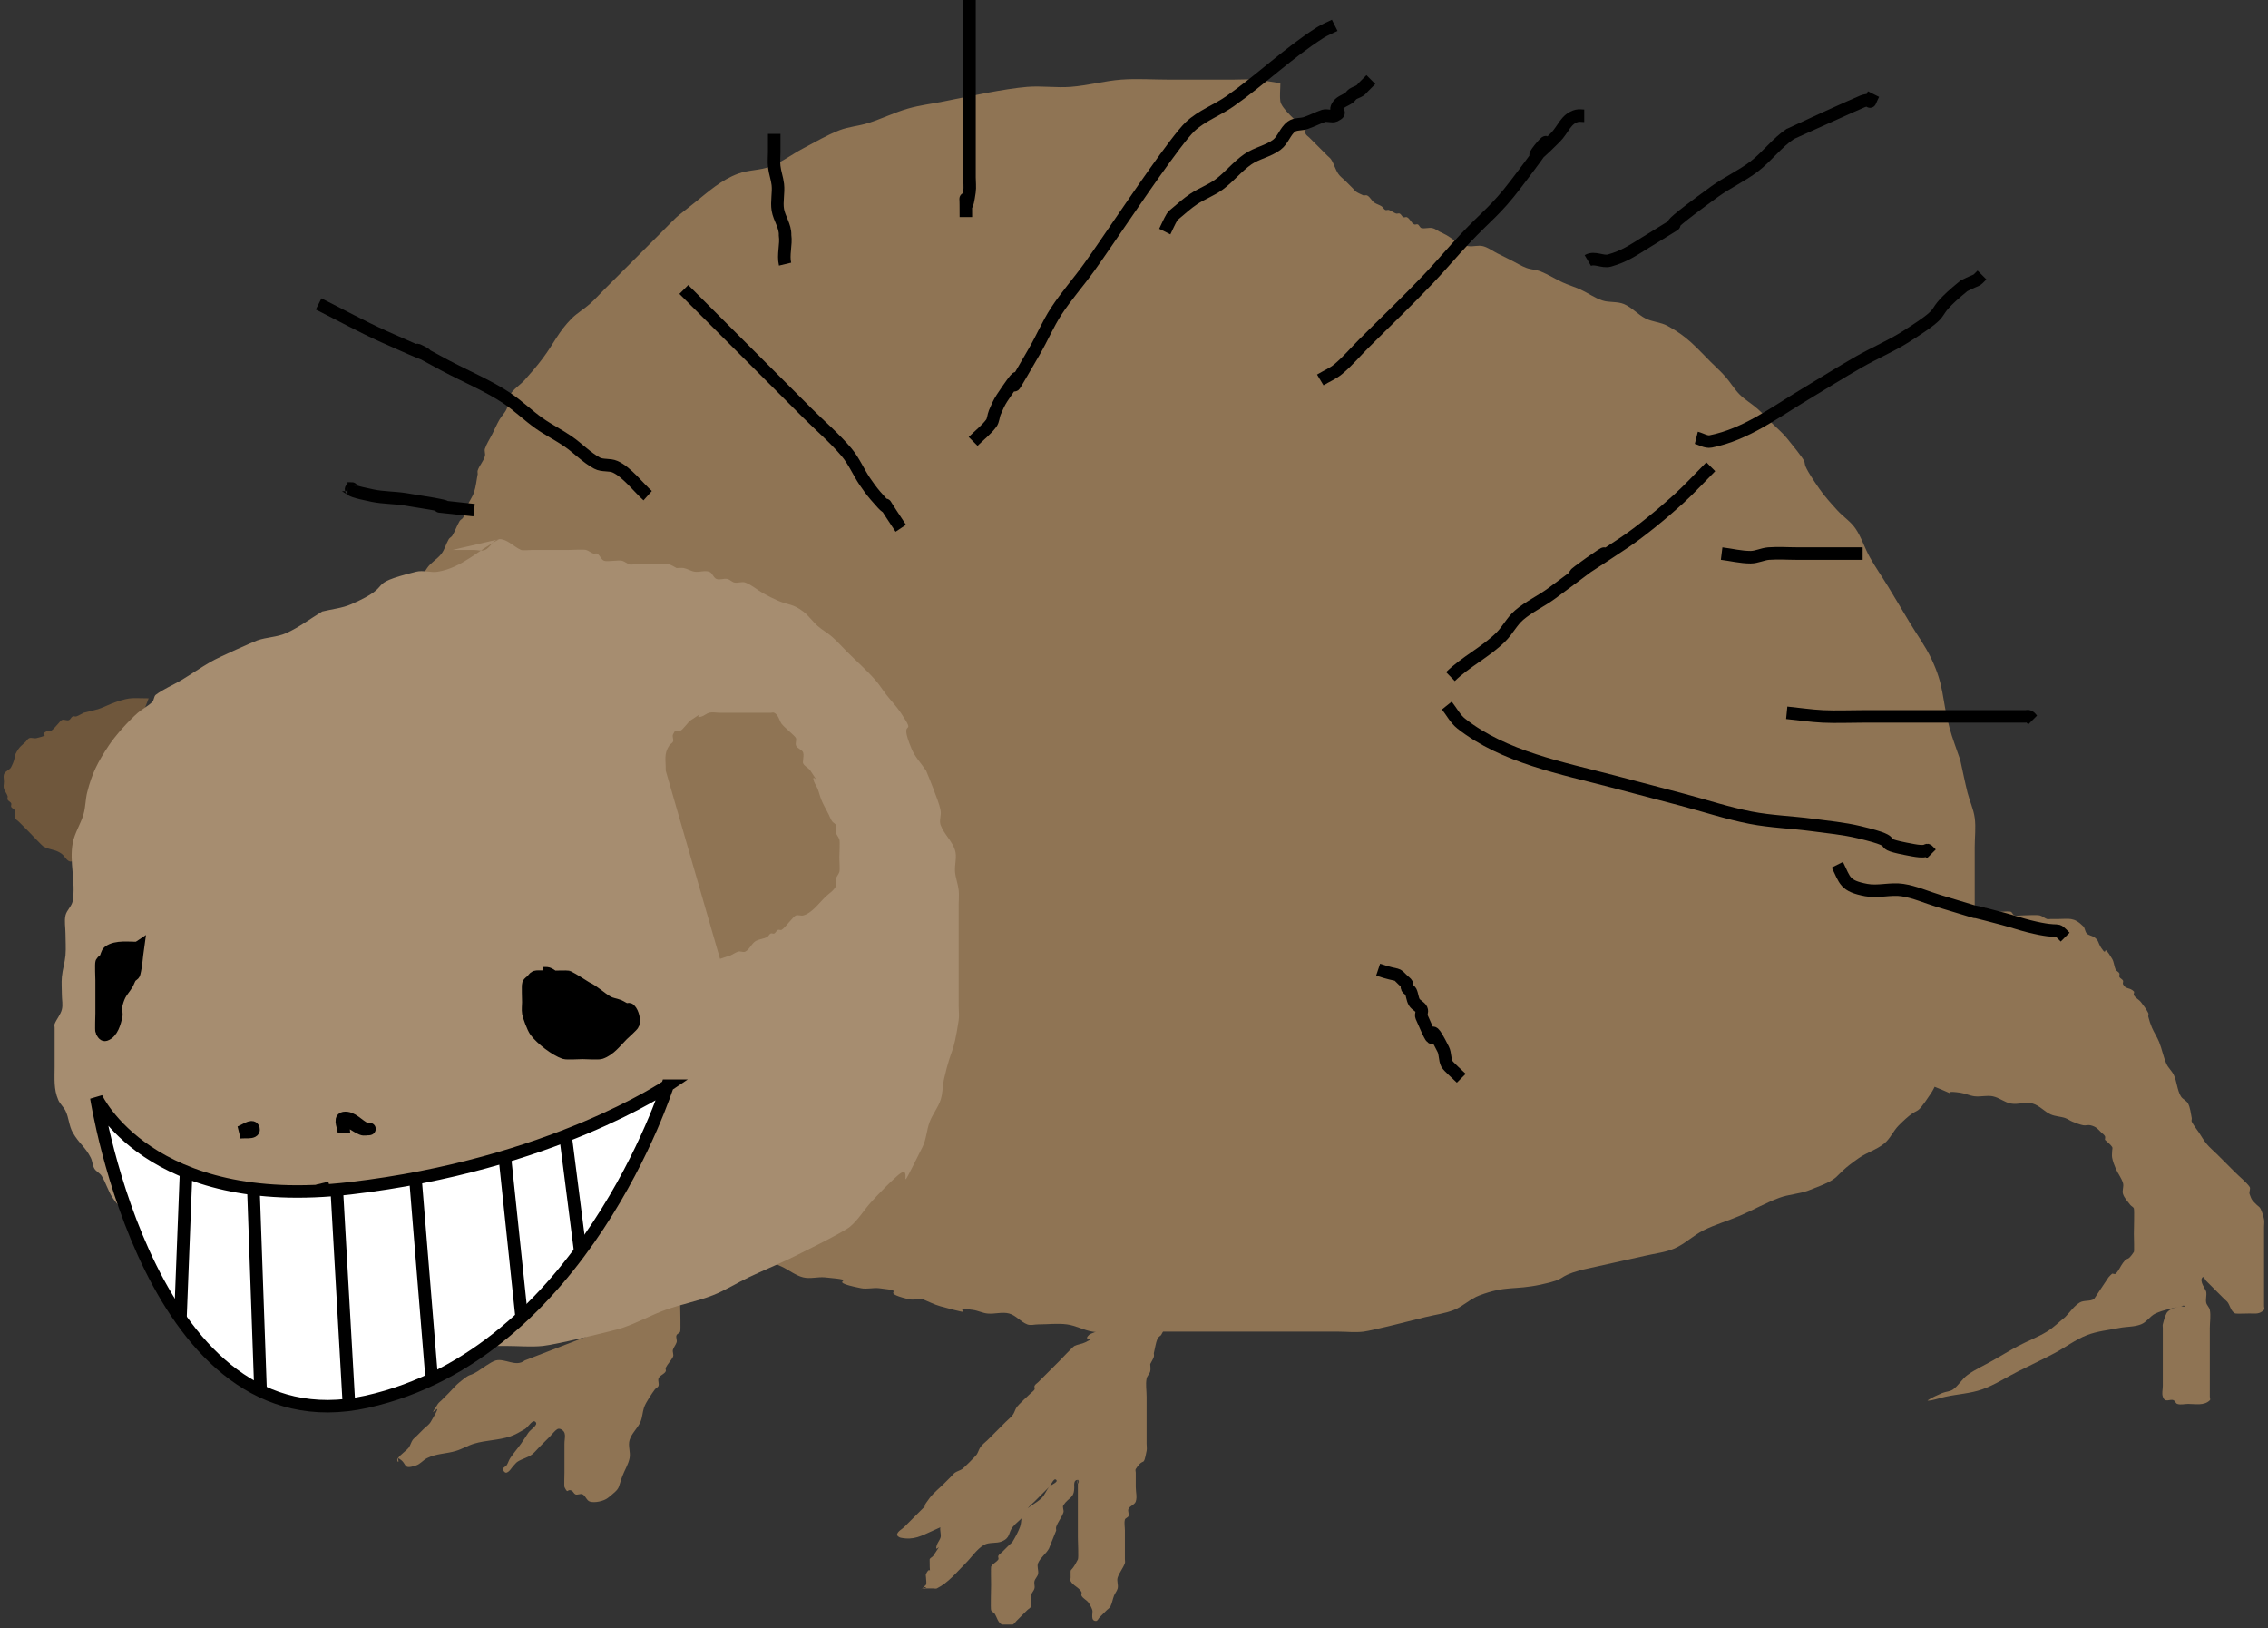 <?xml version="1.0" encoding="UTF-8" standalone="no"?>
<svg
   xmlns:dc="http://purl.org/dc/elements/1.1/"
   xmlns:cc="http://creativecommons.org/ns#"
   xmlns:rdf="http://www.w3.org/1999/02/22-rdf-syntax-ns#"
   xmlns:svg="http://www.w3.org/2000/svg"
   xmlns="http://www.w3.org/2000/svg"
   xmlns:sodipodi="http://sodipodi.sourceforge.net/DTD/sodipodi-0.dtd"
   xmlns:inkscape="http://www.inkscape.org/namespaces/inkscape"
   sodipodi:docname="coco_smile.svg"
   inkscape:export-ydpi="95.999977"
   inkscape:export-xdpi="95.999977"
   inkscape:export-filename="C:\Users\ashley\Pictures\Games\CoolSodaCan\export\graphics.unpacked\coco_smile.png"
   inkscape:version="1.0 (4035a4fb49, 2020-05-01)"
   version="1.1"
   id="svg6290"
   viewBox="0 0 181.135 130"
   height="130"
   width="181.135">
  <rect x="0" y="0" width="181.135" height="130" fill="#333333" stroke="none"/>
  <defs
     id="defs6292" />
  <sodipodi:namedview
     units="px"
     inkscape:document-rotation="0"
     inkscape:window-maximized="1"
     inkscape:window-y="302"
     inkscape:window-x="1072"
     inkscape:window-height="1017"
     inkscape:window-width="1920"
     fit-margin-bottom="0"
     fit-margin-right="0"
     fit-margin-left="0"
     fit-margin-top="0"
     showgrid="false"
     inkscape:current-layer="layer1"
     inkscape:document-units="px"
     inkscape:cy="68.125066"
     inkscape:cx="70.103453"
     inkscape:zoom="4.0000001"
     inkscape:pageshadow="2"
     inkscape:pageopacity="0.0"
     borderopacity="1.0"
     bordercolor="#666666"
     pagecolor="#ffffff"
     id="base" />
  <g
     transform="translate(-83.001,-697.564)"
     id="layer1"
     inkscape:groupmode="layer"
     inkscape:label="Coco">
    <path
       inkscape:connector-curvature="0"
       id="path2999"
       d="m 124.907,806.184 c -0.701,0.561 -1.563,-0.187 -2.31,0 -0.377,0.094 -1.222,0.734 -1.444,0.867 -0.9,0.54 -0.38,0.013 -1.444,0.867 -0.319,0.255 -0.578,0.578 -0.866,0.867 -0.193,0.193 -0.385,0.385 -0.578,0.578 -0.096,0.096 -0.213,0.176 -0.289,0.289 -1.169,1.754 0.831,-0.905 -0.578,1.444 -0.14,0.234 -0.385,0.385 -0.578,0.578 -0.193,0.193 -0.385,0.385 -0.578,0.578 -0.096,0.096 -0.213,0.176 -0.289,0.289 -0.119,0.179 -0.169,0.399 -0.289,0.578 -0.175,0.263 -0.738,0.611 -0.866,0.867 -0.043,0.086 0.096,0.289 0,0.289 -0.096,0 -0.086,-0.332 0,-0.289 0.821,0.411 0.263,0.971 1.444,0.578 0.329,-0.11 0.556,-0.422 0.866,-0.578 0.762,-0.381 1.487,-0.331 2.31,-0.578 0.497,-0.149 0.947,-0.429 1.444,-0.578 0.94,-0.282 1.957,-0.267 2.888,-0.578 0.408,-0.136 0.781,-0.364 1.155,-0.578 0.301,-0.172 0.621,-0.823 0.866,-0.578 0.245,0.245 -0.385,0.578 -0.578,0.867 -0.193,0.289 -0.376,0.584 -0.578,0.867 -0.28,0.392 -0.599,0.755 -0.866,1.156 -0.119,0.179 -0.169,0.399 -0.289,0.578 -0.076,0.113 -0.289,0.153 -0.289,0.289 0,0.136 0.16,0.332 0.289,0.289 0.258,-0.086 0.385,-0.385 0.578,-0.578 0.096,-0.096 0.176,-0.213 0.289,-0.289 0.358,-0.239 0.811,-0.319 1.155,-0.578 0.218,-0.164 0.385,-0.385 0.578,-0.578 0.289,-0.289 0.578,-0.578 0.866,-0.867 0.193,-0.193 0.351,-0.427 0.578,-0.578 0.08,-0.053 0.203,-0.043 0.289,0 0.493,0.247 0.289,0.676 0.289,1.156 0,0.77 0,1.541 0,2.311 0,0.069 -0.032,1.091 0,1.155 0.319,0.639 0.179,0.09 0.578,0.289 0.122,0.061 0.167,0.228 0.289,0.289 0.172,0.086 0.405,-0.086 0.578,0 0.244,0.122 0.319,0.492 0.578,0.578 0.394,0.131 1.132,-0.039 1.444,-0.289 1.066,-0.853 0.749,-0.65 1.155,-1.733 0.182,-0.486 0.476,-0.936 0.578,-1.444 0.094,-0.472 -0.138,-0.983 0,-1.444 0.161,-0.538 0.638,-0.931 0.866,-1.444 0.161,-0.363 0.163,-0.779 0.289,-1.156 0.134,-0.403 0.669,-1.181 0.866,-1.444 0.082,-0.109 0.246,-0.16 0.289,-0.289 0.061,-0.183 -0.061,-0.395 0,-0.578 0.086,-0.258 0.456,-0.334 0.578,-0.578 0.043,-0.086 -0.043,-0.203 0,-0.289 0.155,-0.311 0.422,-0.556 0.578,-0.867 0.086,-0.172 -0.061,-0.395 0,-0.578 0.068,-0.204 0.221,-0.373 0.289,-0.578 0.061,-0.183 -0.086,-0.406 0,-0.578 0.061,-0.122 0.246,-0.16 0.289,-0.289 0.049,-0.146 0,-1.786 0,-2.022 0,-0.096 -0.043,-0.203 0,-0.289 0.061,-0.122 0.193,-0.193 0.289,-0.289"
       style="fill:#8f7454;fill-opacity:1;stroke:none;stroke-width:1;stroke-linecap:butt;stroke-linejoin:miter;stroke-miterlimit:4;stroke-dasharray:none;stroke-opacity:1" />
    <path
       inkscape:connector-curvature="0"
       id="path2995"
       d="m 185.267,704.209 c -0.674,-0.096 -1.343,-0.237 -2.022,-0.289 -0.576,-0.044 -1.155,0 -1.733,0 -1.733,0 -3.466,0 -5.198,0 -1.251,0 -2.506,-0.092 -3.754,0 -1.358,0.101 -2.686,0.473 -4.043,0.578 -1.152,0.089 -2.314,-0.092 -3.466,0 -1.817,0.145 -4.767,0.78 -6.642,1.156 -0.963,0.193 -1.944,0.308 -2.888,0.578 -1.083,0.31 -2.102,0.816 -3.177,1.156 -0.757,0.239 -1.571,0.29 -2.31,0.578 -1.003,0.39 -1.936,0.943 -2.888,1.444 -0.877,0.462 -1.675,1.085 -2.599,1.444 -0.827,0.322 -1.768,0.266 -2.599,0.578 -1.375,0.516 -2.354,1.422 -3.466,2.311 -1.976,1.581 -1.008,0.72 -2.888,2.6 -1.444,1.444 -2.888,2.889 -4.332,4.333 -0.385,0.385 -0.748,0.794 -1.155,1.156 -0.461,0.41 -1.008,0.72 -1.444,1.156 -1.062,1.062 -1.407,1.972 -2.31,3.178 -0.451,0.602 -0.941,1.174 -1.444,1.733 -0.364,0.405 -0.867,0.694 -1.155,1.156 -0.21,0.337 -0.132,0.791 -0.289,1.156 -0.137,0.319 -0.405,0.565 -0.578,0.867 -0.214,0.374 -0.385,0.77 -0.578,1.156 -0.193,0.385 -0.441,0.747 -0.578,1.156 -0.061,0.183 0.047,0.391 0,0.578 -0.104,0.418 -0.441,0.747 -0.578,1.156 -0.03,0.091 0,0.193 0,0.289 -0.096,0.481 -0.134,0.979 -0.289,1.444 -0.136,0.409 -0.408,0.76 -0.578,1.156 -0.12,0.28 -0.153,0.594 -0.289,0.867 -0.061,0.122 -0.219,0.172 -0.289,0.289 -0.222,0.369 -0.356,0.786 -0.578,1.156 -0.07,0.117 -0.219,0.172 -0.289,0.289 -0.222,0.369 -0.319,0.811 -0.578,1.156 -0.327,0.436 -0.853,0.702 -1.155,1.156 -2.715,4.073 0.775,-0.425 -0.866,2.311 -0.14,0.234 -0.438,0.344 -0.578,0.578 -0.157,0.261 -0.193,0.578 -0.289,0.867 -0.096,0.289 -0.215,0.571 -0.289,0.867 -0.267,1.069 1.125,-1.384 -0.289,1.444 -0.122,0.244 -0.438,0.344 -0.578,0.578 -0.157,0.261 -0.153,0.594 -0.289,0.867 -0.061,0.122 -0.238,0.162 -0.289,0.289 -0.41,1.025 -0.289,2.105 -0.289,3.178 0,0.289 0,0.578 0,0.867 0,0.193 0.061,0.395 0,0.578 -0.136,0.409 -0.459,0.741 -0.578,1.156 -0.079,0.278 0,0.578 0,0.867 0,0.385 0,0.77 0,1.156 0,1.156 0,2.311 0,3.467 0,1.444 0,2.889 0,4.333 0,0.289 0,0.578 0,0.867 0,0.289 -0.041,0.581 0,0.867 -0.299,0.745 0.458,1.136 0.578,1.733 0.057,0.283 -0.048,0.582 0,0.867 0.156,0.935 0.397,0.911 0.866,1.733 0.214,0.374 0.408,0.76 0.578,1.155 0.12,0.28 0.138,0.602 0.289,0.867 0.239,0.418 0.628,0.738 0.866,1.156 0.151,0.264 0.153,0.594 0.289,0.867 0.155,0.311 0.422,0.556 0.578,0.867 0.136,0.272 0.128,0.608 0.289,0.867 0.327,0.523 0.719,1.008 1.155,1.444 3.053,3.054 -0.839,-1.579 2.31,2.022 0.317,0.362 0.549,0.793 0.866,1.156 0.717,0.82 1.54,1.541 2.31,2.311 0.385,0.385 0.693,0.867 1.155,1.156 0.337,0.211 0.811,0.092 1.155,0.289 0.355,0.203 0.578,0.578 0.866,0.867 0.481,0.481 0.938,0.989 1.444,1.444 0.458,0.412 0.967,0.765 1.444,1.156 1.164,0.952 2.263,1.986 3.466,2.889 0.555,0.417 1.155,0.77 1.733,1.156 0.578,0.385 1.155,0.77 1.733,1.156 0.578,0.385 1.123,0.823 1.733,1.155 0.455,0.248 0.957,0.401 1.444,0.578 3.434,1.249 -0.094,-0.118 4.043,1.156 0.495,0.153 0.972,0.363 1.444,0.578 0.588,0.267 1.106,0.71 1.733,0.867 0.56,0.14 1.158,-0.052 1.733,0 3.298,0.3 -0.433,0.202 2.888,0.867 0.472,0.095 0.966,-0.053 1.444,0 2.506,0.279 -0.212,0.236 2.31,0.867 0.374,0.094 0.77,0 1.155,0 0.481,0.193 0.944,0.441 1.444,0.578 3.608,0.984 0.363,-0.031 2.599,0.289 0.393,0.056 0.76,0.249 1.155,0.289 0.575,0.057 1.176,-0.152 1.733,0 0.542,0.148 0.918,0.669 1.444,0.867 0.27,0.102 0.578,0 0.866,0 0.77,0 1.547,-0.102 2.31,0 0.695,0.093 1.33,0.463 2.022,0.578 0.475,0.079 0.963,0 1.444,0 0.481,0 0.963,0 1.444,0 1.637,0 3.273,0 4.91,0 3.273,0 6.546,0 9.819,0 0.674,0 1.348,0 2.022,0 0.674,0 1.353,0.083 2.022,0 0.75,-0.094 4.085,-0.949 4.91,-1.155 0.77,-0.193 1.573,-0.283 2.31,-0.578 0.721,-0.288 1.295,-0.883 2.022,-1.156 2.193,-0.823 2.736,-0.401 4.91,-0.867 2.293,-0.491 1.11,-0.565 3.177,-1.156 0.001,-4.2e-4 5.19,-1.154 5.198,-1.156 0.773,-0.182 1.583,-0.259 2.31,-0.578 0.832,-0.364 1.498,-1.038 2.31,-1.444 0.927,-0.464 1.935,-0.747 2.888,-1.156 1.069,-0.458 2.085,-1.042 3.177,-1.444 0.745,-0.275 1.567,-0.299 2.31,-0.578 3.026,-1.135 1.611,-0.916 4.043,-2.6 0.638,-0.442 1.421,-0.664 2.022,-1.156 0.477,-0.39 0.719,-1.008 1.155,-1.444 1.925,-1.926 1.059,-0.289 2.599,-2.6 0.239,-0.358 0.385,-0.77 0.578,-1.156 0.589,-1.178 1.117,-2.159 1.444,-3.467 0.142,-0.568 0.135,-1.168 0.289,-1.733 0.136,-0.5 0.485,-0.934 0.578,-1.444 0.189,-1.042 -0.208,-2.139 0,-3.178 0.864,-4.319 0.578,2.282 0.578,-3.755 0,-1.637 0,-3.274 0,-4.911 0,-0.77 0.102,-1.547 0,-2.311 -0.093,-0.695 -0.408,-1.342 -0.578,-2.022 -0.215,-0.861 -0.385,-1.733 -0.578,-2.6 -0.289,-0.867 -0.634,-1.717 -0.866,-2.6 -0.629,-2.389 -0.386,-3.255 -1.444,-5.489 -0.481,-1.015 -1.155,-1.926 -1.733,-2.889 -0.578,-0.963 -1.147,-1.931 -1.733,-2.889 -0.474,-0.775 -0.999,-1.519 -1.444,-2.311 -0.422,-0.751 -0.665,-1.603 -1.155,-2.311 -0.387,-0.56 -0.986,-0.941 -1.444,-1.444 -0.506,-0.556 -1.016,-1.115 -1.444,-1.733 -2.299,-3.321 0.077,-0.772 -2.599,-4.044 -0.345,-0.422 -0.77,-0.77 -1.155,-1.156 -0.385,-0.385 -0.748,-0.794 -1.155,-1.156 -0.461,-0.41 -1.008,-0.72 -1.444,-1.156 -0.436,-0.436 -0.746,-0.984 -1.155,-1.444 -0.362,-0.407 -0.77,-0.77 -1.155,-1.156 -1.223,-1.223 -1.871,-2.03 -3.466,-2.889 -0.536,-0.289 -1.188,-0.305 -1.733,-0.578 -0.621,-0.311 -1.092,-0.888 -1.733,-1.156 -0.541,-0.225 -1.177,-0.104 -1.733,-0.289 -0.613,-0.204 -1.145,-0.599 -1.733,-0.867 -0.472,-0.215 -0.972,-0.363 -1.444,-0.578 -0.588,-0.267 -1.133,-0.627 -1.733,-0.867 -0.369,-0.148 -0.784,-0.149 -1.155,-0.289 -0.403,-0.151 -0.77,-0.385 -1.155,-0.578 -0.385,-0.193 -0.77,-0.385 -1.155,-0.578 -0.385,-0.193 -0.738,-0.473 -1.155,-0.578 -0.374,-0.094 -0.774,0.054 -1.155,0 -0.841,-0.12 -1.018,-0.438 -1.733,-0.867 -0.185,-0.111 -0.385,-0.193 -0.578,-0.289 -0.193,-0.096 -0.367,-0.247 -0.578,-0.289 -0.283,-0.057 -0.586,0.07 -0.866,0 -0.132,-0.033 -0.167,-0.228 -0.289,-0.289 -0.086,-0.043 -0.203,0.043 -0.289,0 -0.244,-0.122 -0.334,-0.456 -0.578,-0.578 -0.086,-0.043 -0.203,0.043 -0.289,0 -0.122,-0.061 -0.167,-0.228 -0.289,-0.289 -0.086,-0.043 -0.197,0.03 -0.289,0 -0.204,-0.068 -0.373,-0.221 -0.578,-0.289 -0.091,-0.03 -0.203,0.043 -0.289,0 -0.122,-0.061 -0.176,-0.213 -0.289,-0.289 -0.179,-0.119 -0.399,-0.169 -0.578,-0.289 -0.227,-0.151 -0.334,-0.456 -0.578,-0.578 -0.086,-0.043 -0.193,0 -0.289,0 -0.193,-0.096 -0.399,-0.169 -0.578,-0.289 -0.113,-0.075 -0.193,-0.193 -0.289,-0.289 -0.193,-0.193 -0.385,-0.385 -0.578,-0.578 -0.193,-0.193 -0.427,-0.351 -0.578,-0.578 -0.239,-0.358 -0.339,-0.797 -0.578,-1.156 -0.075,-0.113 -0.193,-0.193 -0.289,-0.289 -0.385,-0.385 -0.77,-0.77 -1.155,-1.156 -0.096,-0.096 -0.193,-0.193 -0.289,-0.289 -0.096,-0.096 -0.228,-0.167 -0.289,-0.289 -0.425,-0.85 0.669,0.38 -0.289,-0.578 -0.425,-0.425 -1.653,-1.466 -1.733,-2.022 -0.068,-0.477 0,-0.963 0,-1.444 z"
       style="fill:#8f7454;fill-opacity:1;stroke:none;stroke-width:1;stroke-linecap:butt;stroke-linejoin:miter;stroke-miterlimit:4;stroke-dasharray:none;stroke-opacity:1" />
    <path
       inkscape:connector-curvature="0"
       id="path3001"
       d="m 237.251,784.229 c 3.093,1.238 0.156,0.27 2.31,0.578 0.393,0.056 0.761,0.245 1.155,0.289 0.478,0.053 0.972,-0.095 1.444,0 0.508,0.102 0.934,0.485 1.444,0.578 0.568,0.104 1.176,-0.152 1.733,0 0.542,0.148 0.931,0.639 1.444,0.867 0.363,0.161 0.779,0.163 1.155,0.289 0.204,0.068 0.378,0.209 0.578,0.289 0.283,0.113 0.568,0.229 0.866,0.289 0.189,0.038 0.391,-0.047 0.578,0 0.466,0.117 0.573,0.284 0.866,0.578 0.096,0.096 0.228,0.167 0.289,0.289 0.043,0.086 0,0.193 0,0.289 0.192,0.193 0.427,0.351 0.578,0.578 0.053,0.08 0,0.193 0,0.289 0,0.193 -0.038,0.389 0,0.578 0.06,0.299 0.169,0.587 0.289,0.867 0.17,0.396 0.459,0.741 0.578,1.155 0.079,0.278 -0.091,0.593 0,0.867 0.11,0.329 0.369,0.589 0.578,0.867 0.082,0.109 0.246,0.16 0.289,0.289 0.047,0.14 0,1.727 0,2.022 0,0.241 0.041,1.383 0,1.444 -0.578,0.867 -0.433,0.289 -0.866,0.867 -0.208,0.278 -0.332,0.621 -0.578,0.867 -0.068,0.068 -0.193,0 -0.289,0 -0.096,0.096 -0.207,0.18 -0.289,0.289 -0.077,0.102 -1.139,1.722 -1.155,1.733 -0.33,0.22 -0.819,0.079 -1.155,0.289 -0.462,0.289 -0.77,0.77 -1.155,1.156 -0.481,0.385 -0.919,0.832 -1.444,1.155 -0.733,0.451 -1.551,0.75 -2.31,1.156 -0.685,0.365 -1.348,0.77 -2.022,1.156 -0.674,0.385 -1.394,0.699 -2.022,1.156 -0.44,0.32 -0.712,0.839 -1.155,1.156 -0.248,0.177 -0.587,0.169 -0.866,0.289 -0.396,0.17 -0.797,0.339 -1.155,0.578 -0.08,0.053 0.194,0.019 0.289,0 0.389,-0.078 0.767,-0.206 1.155,-0.289 0.96,-0.206 1.961,-0.253 2.888,-0.578 1.016,-0.356 1.925,-0.963 2.888,-1.444 0.963,-0.481 1.936,-0.943 2.888,-1.444 0.877,-0.462 1.675,-1.085 2.599,-1.444 0.827,-0.322 1.729,-0.404 2.599,-0.578 0.574,-0.115 1.189,-0.071 1.733,-0.289 0.447,-0.179 0.717,-0.667 1.155,-0.867 0.638,-0.29 1.342,-0.408 2.022,-0.578 0.093,-0.024 0.289,-0.096 0.289,0 0,0.096 -0.195,-0.024 -0.289,0 -0.304,0.076 -0.96,0.188 -1.155,0.578 -0.136,0.272 -0.215,0.571 -0.289,0.867 -0.024,0.093 0,0.193 0,0.289 0,0.193 0,0.385 0,0.578 0,0.77 0,1.541 0,2.311 0,0.578 0,1.156 0,1.733 0,0.289 -0.091,0.593 0,0.867 0.184,0.551 0.568,0.14 0.866,0.289 0.122,0.061 0.16,0.246 0.289,0.289 0.274,0.091 0.578,0 0.866,0 0.566,0 1.282,0.162 1.733,-0.289 0.068,-0.068 0,-0.193 0,-0.289 0,-0.481 0,-0.963 0,-1.444 0,-1.348 0,-2.696 0,-4.044 0,-0.482 0.094,-0.972 0,-1.444 -0.042,-0.211 -0.247,-0.367 -0.289,-0.578 -0.056,-0.283 0.056,-0.583 0,-0.867 -0.04,-0.199 -0.589,-0.856 -0.289,-1.156 0.096,-0.096 0.193,0.193 0.289,0.289 0.289,0.289 0.578,0.578 0.866,0.867 0.193,0.193 0.385,0.385 0.578,0.578 0.096,0.096 0.213,0.176 0.289,0.289 0.176,0.264 0.247,0.701 0.578,0.867 0.065,0.032 1.087,0 1.155,0 0.458,0 0.78,0.086 1.155,-0.289 0.068,-0.068 0,-0.193 0,-0.289 0,-0.963 0,-1.926 0,-2.889 0,-0.674 0,-1.348 0,-2.022 0,-0.481 0,-0.963 0,-1.444 0,-0.193 0.038,-0.389 0,-0.578 -0.059,-0.299 -0.153,-0.594 -0.289,-0.867 -0.061,-0.122 -0.193,-0.193 -0.289,-0.289 -0.33,-0.331 -0.403,-0.342 -0.578,-0.867 -0.061,-0.183 0.107,-0.418 0,-0.578 -0.215,-0.323 -0.841,-0.841 -1.155,-1.156 -0.481,-0.481 -0.963,-0.963 -1.444,-1.444 -0.289,-0.289 -0.611,-0.548 -0.866,-0.867 -0.217,-0.271 -0.385,-0.578 -0.578,-0.867 -0.193,-0.289 -0.422,-0.556 -0.578,-0.867 -0.043,-0.086 0.019,-0.195 0,-0.289 -0.078,-0.389 -0.111,-0.8 -0.289,-1.156 -0.122,-0.244 -0.438,-0.344 -0.578,-0.578 -0.313,-0.522 -0.305,-1.189 -0.578,-1.733 -0.155,-0.311 -0.437,-0.549 -0.578,-0.867 -0.247,-0.557 -0.351,-1.168 -0.578,-1.733 -0.16,-0.4 -0.408,-0.76 -0.578,-1.156 -0.12,-0.28 -0.215,-0.571 -0.289,-0.867 -0.024,-0.094 0.043,-0.203 0,-0.289 -0.155,-0.311 -0.369,-0.589 -0.578,-0.867 -0.163,-0.218 -0.456,-0.334 -0.578,-0.578 -0.043,-0.086 0.068,-0.221 0,-0.289 -0.352,-0.352 -0.645,-0.135 -0.866,-0.578 -0.043,-0.086 0.043,-0.203 0,-0.289 -0.061,-0.122 -0.228,-0.167 -0.289,-0.289 -0.043,-0.086 0.043,-0.203 0,-0.289 -0.061,-0.122 -0.228,-0.167 -0.289,-0.289 -0.136,-0.272 -0.132,-0.606 -0.289,-0.867 -0.866,-1.444 -0.289,0 -0.866,-0.867 -0.281,-0.421 -0.18,-0.602 -0.578,-0.867 -0.179,-0.119 -0.425,-0.137 -0.578,-0.289 -0.152,-0.152 -0.136,-0.426 -0.289,-0.578 -0.757,-0.757 -1.136,-0.578 -2.022,-0.578 -0.193,0 -0.385,0 -0.578,0 -0.096,0 -0.198,0.03 -0.289,0 -0.204,-0.068 -0.369,-0.237 -0.578,-0.289 -0.258,-0.064 -1.11,0 -1.444,0 -0.193,0 -0.395,0.061 -0.578,0 -0.129,-0.043 -0.167,-0.228 -0.289,-0.289 -0.175,-0.088 -1.557,0.088 -1.733,0 -0.122,-0.061 -0.16,-0.246 -0.289,-0.289 -0.137,-0.046 -1.355,0.059 -1.444,0 -0.227,-0.151 -0.351,-0.427 -0.578,-0.578 -0.08,-0.053 -0.193,0 -0.289,0 -0.096,-0.096 -0.193,-0.193 -0.289,-0.289"
       style="fill:#8f7454;fill-opacity:1;stroke:none;stroke-width:1;stroke-linecap:butt;stroke-linejoin:miter;stroke-miterlimit:4;stroke-dasharray:none;stroke-opacity:1" />
    <path
       inkscape:connector-curvature="0"
       id="path2997"
       d="m 173.715,799.829 c -0.514,1.133 -0.947,1.525 -1.733,2.311 -0.193,0.193 -0.427,0.351 -0.578,0.578 -0.119,0.179 -0.169,0.399 -0.289,0.578 -0.075,0.113 -0.193,0.193 -0.289,0.289 -0.096,0.096 -0.176,0.213 -0.289,0.289 -0.179,0.119 -0.425,0.137 -0.578,0.289 -0.598,0.598 0.913,-0.024 -0.289,0.578 -0.272,0.136 -0.594,0.153 -0.866,0.289 -0.117,0.058 -1.147,1.147 -1.155,1.156 -0.481,0.481 -0.963,0.963 -1.444,1.444 -0.096,0.096 -0.193,0.193 -0.289,0.289 -0.096,0.096 -0.228,0.167 -0.289,0.289 -0.043,0.086 0.043,0.203 0,0.289 -0.061,0.122 -0.193,0.193 -0.289,0.289 -0.185,0.185 -0.975,0.885 -1.155,1.156 -0.119,0.179 -0.16,0.406 -0.289,0.578 -0.163,0.218 -0.385,0.385 -0.578,0.578 -0.481,0.481 -0.963,0.963 -1.444,1.444 -0.193,0.193 -0.427,0.351 -0.578,0.578 -0.119,0.179 -0.169,0.399 -0.289,0.578 -0.094,0.141 -1.014,1.061 -1.155,1.156 -0.179,0.119 -0.398,0.169 -0.578,0.289 -0.113,0.076 -0.192,0.193 -0.289,0.289 -0.193,0.193 -0.385,0.385 -0.578,0.578 -0.364,0.364 -0.853,0.753 -1.155,1.155 -1.049,1.399 0.306,-0.017 -0.578,0.867 -0.481,0.481 -0.963,0.963 -1.444,1.444 -0.192,0.193 -0.491,0.319 -0.578,0.578 -0.043,0.129 0.155,0.262 0.289,0.289 1.062,0.212 1.621,-0.143 2.599,-0.578 4.557,-2.026 -1.695,0.703 2.022,-1.156 0.272,-0.136 0.571,-0.215 0.866,-0.289 0.093,-0.024 0.196,0.024 0.289,0 0.304,-0.076 0.96,-0.188 1.155,-0.578 0.043,-0.086 0,-0.193 0,-0.289 0,-0.096 0,-0.193 0,-0.289 0,-0.801 -0.043,0.461 0.289,-0.867 0.047,-0.187 -0.061,-0.395 0,-0.578 0.357,-1.071 0.289,0.352 0.289,-0.578 0,-0.193 0.187,-0.624 0,-0.578 -0.458,0.115 -1.333,1.044 -1.733,1.444 -0.193,0.193 -0.408,0.365 -0.578,0.578 -0.217,0.271 -0.332,0.621 -0.578,0.867 -0.152,0.152 -0.398,0.169 -0.578,0.289 -0.113,0.075 -0.193,0.193 -0.289,0.289 -0.096,0.096 -0.246,0.16 -0.289,0.289 -0.061,0.183 0.047,0.391 0,0.578 -0.052,0.209 -0.221,0.373 -0.289,0.578 -0.086,0.26 0.087,0.607 0,0.867 -0.068,0.204 -0.221,0.373 -0.289,0.578 -0.287,0.86 0.684,-0.593 -0.289,0.867 -0.075,0.113 -0.256,0.157 -0.289,0.289 0,2.049 0.204,0.169 -0.289,1.156 -0.043,0.086 0,0.193 0,0.289 0,0.193 0.061,0.395 0,0.578 -0.958,0.958 0,-0.136 0,0.289 0,0.096 -0.385,0 -0.289,0 0.289,0 0.578,0 0.866,0 0.096,0 0.203,0.043 0.289,0 0.924,-0.462 1.594,-1.306 2.31,-2.022 0.481,-0.481 0.86,-1.094 1.444,-1.444 0.421,-0.253 0.993,-0.096 1.444,-0.289 0.696,-0.298 0.482,-0.675 0.866,-1.156 0.255,-0.319 0.611,-0.548 0.866,-0.867 0.134,-0.168 0.16,-0.406 0.289,-0.578 0.163,-0.218 0.385,-0.385 0.578,-0.578 0.385,-0.385 0.77,-0.77 1.155,-1.156 0.193,-0.193 0.385,-0.77 0.578,-0.578 0.193,0.193 -0.407,0.365 -0.578,0.578 -0.217,0.271 -0.332,0.621 -0.578,0.867 -0.436,0.436 -1.074,0.662 -1.444,1.156 -0.238,0.318 -0.149,0.784 -0.289,1.156 -0.151,0.403 -0.356,0.786 -0.578,1.156 -0.07,0.117 -0.193,0.193 -0.289,0.289 -0.193,0.193 -0.385,0.385 -0.578,0.578 -0.096,0.097 -0.228,0.167 -0.289,0.289 -0.043,0.086 0.053,0.209 0,0.289 -0.151,0.227 -0.456,0.334 -0.578,0.578 -0.022,0.045 0,1.364 0,1.444 0,0.295 -0.047,1.882 0,2.022 0.043,0.129 0.213,0.176 0.289,0.289 0.176,0.264 0.247,0.701 0.578,0.867 0.013,0.007 0.851,0.007 0.866,0 0.122,-0.061 0.193,-0.193 0.289,-0.289 0.289,-0.289 0.578,-0.578 0.866,-0.867 0.096,-0.096 0.256,-0.157 0.289,-0.289 0.07,-0.28 -0.056,-0.583 0,-0.867 0.042,-0.211 0.237,-0.369 0.289,-0.578 0.047,-0.187 -0.047,-0.391 0,-0.578 0.052,-0.209 0.247,-0.367 0.289,-0.578 0.056,-0.283 -0.114,-0.601 0,-0.867 0.19,-0.443 0.633,-0.735 0.866,-1.156 0.193,-0.481 0.385,-0.963 0.578,-1.444 0,-0.096 -0.03,-0.197 0,-0.289 0.136,-0.409 0.441,-0.747 0.578,-1.156 0.061,-0.183 -0.107,-0.418 0,-0.578 0.438,-0.657 0.866,-0.518 0.866,-1.444 0,-0.173 -0.068,-0.578 0.289,-0.578 0.096,0 0.096,0.289 0,0.289 -0.096,0 0,-0.385 0,-0.289 0,1.541 0,3.081 0,4.622 0,0.299 0.067,1.6 0,1.733 -0.652,1.304 -0.578,0.421 -0.578,1.444 0,0.096 -0.043,0.203 0,0.289 0.173,0.347 0.693,0.52 0.866,0.867 0.043,0.086 -0.043,0.203 0,0.289 0.122,0.244 0.427,0.351 0.578,0.578 0.119,0.179 0.221,0.373 0.289,0.578 0.068,0.204 -0.187,0.867 0.289,0.867 0.136,0 0.193,-0.193 0.289,-0.289 0.193,-0.193 0.385,-0.385 0.578,-0.578 0.096,-0.096 0.228,-0.167 0.289,-0.289 0.136,-0.272 0.176,-0.584 0.289,-0.867 0.08,-0.2 0.237,-0.369 0.289,-0.578 0.07,-0.28 -0.091,-0.593 0,-0.867 0.136,-0.409 0.441,-0.747 0.578,-1.156 0.03,-0.091 0,-0.193 0,-0.289 0,-0.193 0,-0.385 0,-0.578 0,-0.578 0,-1.156 0,-1.733 0,-0.289 -0.07,-0.586 0,-0.867 0.033,-0.132 0.246,-0.16 0.289,-0.289 0.061,-0.183 -0.086,-0.406 0,-0.578 0.122,-0.244 0.491,-0.319 0.578,-0.578 0.122,-0.365 0,-0.77 0,-1.156 0,-0.385 0,-0.77 0,-1.155 0,-0.096 -0.053,-0.209 0,-0.289 0.715,-1.072 0.579,-0.007 0.866,-1.444 0.038,-0.189 0,-0.385 0,-0.578 0,-0.289 0,-0.578 0,-0.867 0,-0.963 0,-1.926 0,-2.889 0,-0.481 -0.094,-0.972 0,-1.444 0.042,-0.211 0.237,-0.369 0.289,-0.578 0.047,-0.187 0,-0.385 0,-0.578 0.096,-0.193 0.221,-0.374 0.289,-0.578 0.03,-0.091 0,-0.193 0,-0.289 0.096,-0.385 0.141,-0.787 0.289,-1.156 0.051,-0.126 0.193,-0.193 0.289,-0.289 0.096,-0.193 0.221,-0.374 0.289,-0.578 0.086,-0.26 -0.086,-0.607 0,-0.867 0.043,-0.129 0.228,-0.167 0.289,-0.289 0.086,-0.172 -0.061,-0.395 0,-0.578 0.068,-0.204 0.193,-0.385 0.289,-0.578 0,-0.289 -0.056,-0.583 0,-0.867 0.101,-0.504 0.53,-0.819 0.866,-1.156 0.096,-0.096 0.228,-0.167 0.289,-0.289 0.043,-0.086 -0.03,-0.197 0,-0.289 0.068,-0.204 0.221,-0.374 0.289,-0.578 0.03,-0.091 -0.053,-0.209 0,-0.289 0.151,-0.227 0.385,-0.385 0.578,-0.578"
       style="fill:#8f7454;fill-opacity:1;stroke:none;stroke-width:1;stroke-linecap:butt;stroke-linejoin:miter;stroke-miterlimit:4;stroke-dasharray:none;stroke-opacity:1" />
    <path
       inkscape:connector-curvature="0"
       id="path3029"
       d="m 94.872,753.319 c -1.349,0 -1.383,-0.117 -2.599,0.289 -0.492,0.164 -0.952,0.414 -1.444,0.578 -0.385,0.096 -0.77,0.193 -1.155,0.289 -0.193,0.096 -0.373,0.221 -0.578,0.289 -0.091,0.03 -0.203,-0.043 -0.289,0 -0.122,0.061 -0.167,0.228 -0.289,0.289 -0.172,0.086 -0.405,-0.086 -0.578,0 -0.122,0.061 -0.193,0.193 -0.289,0.289 -0.193,0.193 -0.351,0.427 -0.578,0.578 -0.08,0.053 -0.203,-0.043 -0.289,0 -0.881,0.441 0.528,0.229 -0.866,0.578 -0.187,0.047 -0.395,-0.061 -0.578,0 -0.129,0.043 -0.193,0.193 -0.289,0.289 -0.193,0.193 -0.427,0.351 -0.578,0.578 -0.505,0.757 -0.108,0.505 -0.578,1.444 -0.122,0.244 -0.491,0.319 -0.578,0.578 -0.061,0.183 0,0.385 0,0.578 0,0.193 -0.061,0.395 0,0.578 0.068,0.204 0.221,0.374 0.289,0.578 0.03,0.091 -0.043,0.203 0,0.289 0.061,0.122 0.228,0.167 0.289,0.289 0.043,0.086 -0.043,0.203 0,0.289 0.061,0.122 0.246,0.16 0.289,0.289 0.061,0.183 -0.061,0.395 0,0.578 0.043,0.129 0.193,0.193 0.289,0.289 0.289,0.289 0.578,0.578 0.866,0.867 0.17,0.17 1.021,1.089 1.155,1.156 0.582,0.291 0.939,0.199 1.444,0.578 0.218,0.164 0.334,0.456 0.578,0.578 0.172,0.086 0.395,-0.061 0.578,0 0.129,0.043 0.167,0.228 0.289,0.289 0.086,0.043 0.203,-0.043 0.289,0 0.714,0.357 0.173,0.289 0,0.289"
       style="fill:#6f573c;fill-opacity:1;stroke:none;stroke-width:1;stroke-linecap:butt;stroke-linejoin:miter;stroke-miterlimit:4;stroke-dasharray:none;stroke-opacity:1" />
    <path
       inkscape:connector-curvature="0"
       id="path2993"
       d="m 122.886,740.608 c -1.67,0.87 -2.979,2.278 -4.91,2.6 -0.57,0.095 -1.172,-0.14 -1.733,0 -4.388,1.097 -1.434,0.952 -5.198,2.6 -0.727,0.318 -1.54,0.385 -2.31,0.578 -0.963,0.578 -1.862,1.277 -2.888,1.733 -0.725,0.323 -1.562,0.313 -2.31,0.578 -0.208,0.074 -3.015,1.302 -3.754,1.733 -0.784,0.458 -1.532,0.977 -2.31,1.444 -0.666,0.399 -1.401,0.69 -2.022,1.156 -0.172,0.129 -0.137,0.425 -0.289,0.578 -0.34,0.34 -0.793,0.55 -1.155,0.867 -0.744,0.652 -1.773,1.794 -2.31,2.6 -0.892,1.338 -1.353,2.237 -1.733,3.755 -0.142,0.568 -0.128,1.17 -0.289,1.733 -0.226,0.791 -0.715,1.502 -0.866,2.311 -0.284,1.514 0.253,3.102 0,4.622 -0.071,0.425 -0.484,0.735 -0.578,1.156 -0.104,0.47 0,0.963 0,1.444 0,0.578 0.048,1.157 0,1.733 -0.049,0.584 -0.236,1.15 -0.289,1.733 -0.044,0.479 0,0.963 0,1.444 0,0.385 0.093,0.782 0,1.156 -0.104,0.418 -0.418,0.756 -0.578,1.156 -0.036,0.089 0,0.193 0,0.289 0,0.481 0,0.963 0,1.444 0,0.578 0,1.156 0,1.733 0,0.905 -0.083,1.732 0.289,2.6 0.137,0.319 0.422,0.556 0.578,0.867 0.272,0.545 0.276,1.205 0.578,1.733 0.523,0.916 0.997,1.128 1.444,2.022 0.136,0.272 0.132,0.606 0.289,0.867 0.14,0.234 0.433,0.347 0.578,0.578 0.342,0.548 0.508,1.196 0.866,1.733 0.417,0.626 0.968,1.151 1.444,1.733 1.479,1.808 1.019,1.518 3.177,3.178 0.628,0.483 3.087,2.044 3.754,2.311 0.737,0.295 1.573,0.283 2.31,0.578 0.721,0.288 1.301,0.867 2.022,1.156 0.737,0.295 1.543,0.373 2.31,0.578 0.677,0.181 1.361,0.344 2.022,0.578 0.978,0.345 1.873,0.942 2.888,1.155 0.848,0.179 1.738,-0.091 2.599,0 0.976,0.103 1.911,0.485 2.888,0.578 1.054,0.101 2.118,0 3.177,0 0.963,0 1.925,0 2.888,0 0.963,0 1.93,0.096 2.888,0 1.017,-0.102 5.622,-1.2 6.354,-1.444 1.187,-0.396 2.288,-1.02 3.466,-1.444 1.232,-0.444 2.535,-0.678 3.754,-1.156 1.002,-0.392 1.916,-0.982 2.888,-1.444 1.05,-0.5 2.127,-0.944 3.177,-1.444 0.308,-0.147 4.315,-2.097 4.91,-2.6 0.678,-0.573 1.129,-1.372 1.733,-2.022 0.648,-0.699 1.309,-1.389 2.022,-2.022 1.559,-1.387 -0.475,2.684 2.022,-2.311 0.313,-0.627 0.326,-1.368 0.578,-2.022 0.232,-0.603 0.662,-1.12 0.866,-1.733 0.185,-0.556 0.157,-1.163 0.289,-1.733 0.606,-2.625 0.699,-1.656 1.155,-4.622 0.059,-0.381 0,-0.77 0,-1.156 0,-1.156 0,-2.311 0,-3.467 0,-1.541 0,-3.081 0,-4.622 0,-0.385 0.043,-0.773 0,-1.156 -0.054,-0.488 -0.244,-0.955 -0.289,-1.444 -0.052,-0.575 0.17,-1.181 0,-1.733 -0.228,-0.742 -0.89,-1.293 -1.155,-2.022 -0.131,-0.362 0.075,-0.778 0,-1.156 -0.119,-0.597 -0.369,-1.161 -0.578,-1.733 -0.177,-0.487 -0.385,-0.963 -0.578,-1.444 -0.385,-0.578 -0.888,-1.092 -1.155,-1.733 -1.164,-2.793 0.564,-0.742 -0.866,-2.889 -0.342,-0.513 -0.777,-0.958 -1.155,-1.444 -0.295,-0.38 -0.549,-0.793 -0.866,-1.156 -0.717,-0.82 -1.54,-1.541 -2.31,-2.311 -0.385,-0.385 -0.745,-0.797 -1.155,-1.156 -0.362,-0.317 -0.793,-0.55 -1.155,-0.867 -0.41,-0.359 -0.72,-0.829 -1.155,-1.156 -0.851,-0.639 -1.154,-0.495 -2.022,-0.867 -0.396,-0.17 -0.779,-0.369 -1.155,-0.578 -0.491,-0.273 -0.918,-0.669 -1.444,-0.867 -0.27,-0.102 -0.583,0.057 -0.866,0 -0.211,-0.042 -0.367,-0.247 -0.578,-0.289 -0.283,-0.057 -0.598,0.107 -0.866,0 -0.253,-0.101 -0.319,-0.492 -0.578,-0.578 -0.365,-0.122 -0.774,0.054 -1.155,0 -0.301,-0.043 -0.568,-0.229 -0.866,-0.289 -0.189,-0.038 -0.385,0 -0.578,0 -0.193,-0.096 -0.373,-0.221 -0.578,-0.289 -0.091,-0.03 -0.193,0 -0.289,0 -0.193,0 -0.385,0 -0.578,0 -0.481,0 -0.963,0 -1.444,0 -0.193,0 -0.385,0 -0.578,0 -0.096,0 -0.197,0.03 -0.289,0 -0.204,-0.068 -0.373,-0.221 -0.578,-0.289 -0.269,-0.09 -1.177,0.089 -1.444,0 -0.258,-0.086 -0.334,-0.456 -0.578,-0.578 -0.086,-0.043 -0.197,0.03 -0.289,0 -0.204,-0.068 -0.373,-0.221 -0.578,-0.289 -0.171,-0.057 -1.283,0 -1.444,0 -0.963,0 -1.925,0 -2.888,0 -0.153,0 -0.75,0.05 -0.866,0 -0.594,-0.254 -1.087,-0.867 -1.733,-0.867 -0.481,0 -0.713,0.677 -1.155,0.867 -0.265,0.114 -0.578,0 -0.866,0 -0.578,0 -1.155,0 -1.733,0"
       style="fill:#a68d70;fill-opacity:1;stroke:none;stroke-width:1;stroke-linecap:butt;stroke-linejoin:miter;stroke-miterlimit:4;stroke-dasharray:none;stroke-opacity:1" />
    <path
       inkscape:connector-curvature="0"
       id="path3003"
       d="m 129.817,776.429 c -0.481,-0.289 -0.942,-0.616 -1.444,-0.867 -0.065,-0.032 -1.087,0 -1.155,0 -0.272,0 -1.28,-0.055 -1.444,0 -0.129,0.043 -0.193,0.193 -0.289,0.289 -0.096,0.096 -0.246,0.16 -0.289,0.289 -0.044,0.132 0,1.283 0,1.444 0,0.289 -0.048,0.582 0,0.867 0.042,0.25 0.376,1.175 0.578,1.444 0.469,0.625 1.599,1.496 2.31,1.733 0.187,0.062 1.208,0 1.444,0 0.237,0 1.257,0.062 1.444,0 0.728,-0.243 1.21,-0.922 1.733,-1.444 0.13,-0.13 0.822,-0.735 0.866,-0.867 0.061,-0.183 0.047,-0.391 0,-0.578 -0.052,-0.209 -0.137,-0.426 -0.289,-0.578 -0.068,-0.068 -0.197,0.03 -0.289,0 -0.204,-0.068 -0.378,-0.209 -0.578,-0.289 -0.283,-0.113 -0.6,-0.141 -0.866,-0.289 -0.607,-0.337 -1.101,-0.868 -1.733,-1.156 -3.625,-1.648 0.189,0.672 -2.31,-0.578 -0.122,-0.061 -0.176,-0.213 -0.289,-0.289 -0.498,-0.332 -0.437,-0.289 -0.866,-0.289"
       style="fill:#000000;fill-opacity:1;stroke:#000000;stroke-width:1;stroke-linecap:butt;stroke-linejoin:miter;stroke-miterlimit:4;stroke-dasharray:none;stroke-opacity:1" />
    <path
       inkscape:connector-curvature="0"
       id="path3005"
       d="m 94.006,773.252 c -0.635,0.022 -1.72,-0.154 -2.31,0.289 -0.172,0.129 -0.169,0.399 -0.289,0.578 -0.076,0.113 -0.228,0.167 -0.289,0.289 -0.053,0.105 0,1.278 0,1.444 0,0.867 0,1.733 0,2.6 0,0.258 -0.046,1.352 0,1.444 0.061,0.122 0.16,0.332 0.289,0.289 0.557,-0.186 0.755,-0.998 0.866,-1.444 0.07,-0.28 -0.057,-0.583 0,-0.867 0.06,-0.299 0.153,-0.594 0.289,-0.867 0.155,-0.311 0.399,-0.569 0.578,-0.867 0.111,-0.185 0.169,-0.399 0.289,-0.578 0.076,-0.113 0.256,-0.157 0.289,-0.289 0.165,-0.661 0.193,-1.348 0.289,-2.022 z"
       style="fill:#000000;fill-opacity:1;stroke:#000000;stroke-width:1;stroke-linecap:butt;stroke-linejoin:miter;stroke-miterlimit:4;stroke-dasharray:none;stroke-opacity:1" />
    <path
       inkscape:connector-curvature="0"
       id="path3007"
       d="m 102.092,787.985 c 0.385,-0.096 1.059,-0.674 1.155,-0.289 0.096,0.385 -0.77,0.193 -1.155,0.289 z"
       style="fill:none;stroke:#000000;stroke-width:1;stroke-linecap:butt;stroke-linejoin:miter;stroke-miterlimit:4;stroke-dasharray:none;stroke-opacity:1" />
    <path
       inkscape:connector-curvature="0"
       id="path3009"
       d="m 110.467,786.829 c 0.481,0.289 0.928,0.645 1.444,0.867 0.177,0.076 0.385,0 0.578,0 0.096,0 -0.2,0.038 -0.289,0 -0.594,-0.254 -1.096,-0.973 -1.733,-0.867 -0.38,0.064 0,0.77 0,1.156"
       style="fill:none;stroke:#000000;stroke-width:1;stroke-linecap:butt;stroke-linejoin:miter;stroke-miterlimit:4;stroke-dasharray:none;stroke-opacity:1" />
    <path
       inkscape:connector-curvature="0"
       id="path3011"
       d="m 108.735,792.029 c 0.166,0.664 0.429,1.32 0.289,2.022 -0.042,0.211 -0.221,0.374 -0.289,0.578 -0.03,0.091 0,0.193 0,0.289 0,0.289 0.041,0.581 0,0.867 -0.056,0.393 -0.211,0.766 -0.289,1.155 -0.019,0.095 0.03,0.197 0,0.289 -0.068,0.204 -0.247,0.367 -0.289,0.578 -0.001,0.007 0.028,1.98 0,2.022 -0.151,0.227 -0.427,0.351 -0.578,0.578 -0.041,0.062 0,0.969 0,1.155"
       style="fill:none;stroke:#000000;stroke-width:1;stroke-linecap:butt;stroke-linejoin:miter;stroke-miterlimit:4;stroke-dasharray:none;stroke-opacity:1" />
    <path
       inkscape:connector-curvature="0"
       id="path3013"
       d="m 117.11,792.607 c 0.578,-0.096 1.151,-0.224 1.733,-0.289 0.287,-0.032 0.578,0 0.866,0 0.481,0 0.963,0 1.444,0 1.059,0 2.118,0 3.177,0"
       style="fill:none;stroke:#000000;stroke-width:1;stroke-linecap:butt;stroke-linejoin:miter;stroke-miterlimit:4;stroke-dasharray:none;stroke-opacity:1" />
    <path
       inkscape:connector-curvature="0"
       id="path3015"
       d="m 115.377,796.94 c 2.407,0 4.813,0 7.22,0 0.77,0 1.54,0 2.31,0 0.385,0 0.798,-0.143 1.155,0 0.2,0.08 0.193,0.385 0.289,0.578"
       style="fill:none;stroke:#000000;stroke-width:1;stroke-linecap:butt;stroke-linejoin:miter;stroke-miterlimit:4;stroke-dasharray:none;stroke-opacity:1" />
    <path
       inkscape:connector-curvature="0"
       id="path3019"
       d="m 115.377,801.851 c 1.659,0 1.014,-0.215 2.022,0.289 0.193,0.096 0.373,0.221 0.578,0.289 0.091,0.03 0.203,-0.043 0.289,0 0.122,0.061 0.193,0.193 0.289,0.289 0.096,0.096 0.193,0.193 0.289,0.289"
       style="fill:none;stroke:#000000;stroke-width:1;stroke-linecap:butt;stroke-linejoin:miter;stroke-miterlimit:4;stroke-dasharray:none;stroke-opacity:1" />
    <path
       inkscape:connector-curvature="0"
       id="path3021"
       d="m 102.959,793.473 c -1.059,0 -2.118,0 -3.177,0 -0.289,0 -0.592,-0.091 -0.866,0 -0.129,0.043 -0.193,0.193 -0.289,0.289 -0.096,0.096 -0.193,0.193 -0.289,0.289"
       style="fill:none;stroke:#000000;stroke-width:1;stroke-linecap:butt;stroke-linejoin:miter;stroke-miterlimit:4;stroke-dasharray:none;stroke-opacity:1" />
    <path
       inkscape:connector-curvature="0"
       id="path3023"
       d="m 102.959,795.496 c -1.109,1.055 -1.588,1.3 -2.888,1.733 -0.289,0.096 -0.571,0.215 -0.866,0.289 -0.559,0.14 -0.304,-0.274 -0.866,0.289"
       style="fill:none;stroke:#000000;stroke-width:1;stroke-linecap:butt;stroke-linejoin:miter;stroke-miterlimit:4;stroke-dasharray:none;stroke-opacity:1" />
    <path
       inkscape:connector-curvature="0"
       id="path3025"
       d="m 104.114,798.096 c -0.012,1.814 -0.999,0.311 -1.444,0.578 -0.413,0.248 -0.742,0.619 -1.155,0.867 -0.083,0.05 -0.203,-0.043 -0.289,0 -0.122,0.061 -0.16,0.246 -0.289,0.289 -0.183,0.061 -0.385,0 -0.578,0 -0.193,0.096 -0.385,0.193 -0.578,0.289"
       style="fill:none;stroke:#000000;stroke-width:1;stroke-linecap:butt;stroke-linejoin:miter;stroke-miterlimit:4;stroke-dasharray:none;stroke-opacity:1" />
    <path
       inkscape:connector-curvature="0"
       id="path3027"
       d="m 136.171,759.096 c 0.013,-0.855 -0.174,-1.328 0.289,-2.022 0.075,-0.113 0.228,-0.167 0.289,-0.289 0.086,-0.172 -0.086,-0.406 0,-0.578 0.319,-0.639 0.179,-0.09 0.578,-0.289 0.256,-0.128 0.604,-0.691 0.866,-0.867 1.459,-0.973 0.007,-0.001 0.866,-0.289 0.204,-0.068 0.369,-0.237 0.578,-0.289 0.28,-0.07 0.578,0 0.866,0 0.674,0 1.348,0 2.022,0 0.481,0 0.963,0 1.444,0 0.193,0 0.385,0 0.578,0 0.096,0 0.203,-0.043 0.289,0 0.331,0.166 0.402,0.603 0.578,0.867 0.174,0.26 1.099,0.987 1.155,1.156 0.061,0.183 -0.061,0.395 0,0.578 0.086,0.258 0.491,0.319 0.578,0.578 0.061,0.183 0,0.385 0,0.578 0,0.096 -0.043,0.203 0,0.289 0.122,0.244 0.427,0.351 0.578,0.578 0.973,1.459 0.001,0.007 0.289,0.867 0.068,0.204 0.209,0.378 0.289,0.578 0.113,0.283 0.176,0.584 0.289,0.867 0.16,0.4 0.385,0.77 0.578,1.156 0.096,0.193 0.169,0.399 0.289,0.578 0.075,0.113 0.246,0.16 0.289,0.289 0.061,0.183 -0.047,0.391 0,0.578 0.052,0.209 0.221,0.373 0.289,0.578 0.062,0.187 0,1.129 0,1.444 0,0.25 0.056,0.988 0,1.156 -0.068,0.204 -0.237,0.369 -0.289,0.578 -0.047,0.187 0.086,0.406 0,0.578 -0.183,0.365 -0.578,0.578 -0.866,0.867 -0.487,0.487 -1.068,1.278 -1.733,1.444 -0.187,0.047 -0.395,-0.061 -0.578,0 -0.228,0.076 -0.878,1.017 -1.155,1.156 -0.086,0.043 -0.203,-0.043 -0.289,0 -0.122,0.061 -0.167,0.228 -0.289,0.289 -0.086,0.043 -0.203,-0.043 -0.289,0 -0.122,0.061 -0.167,0.228 -0.289,0.289 -0.272,0.136 -0.594,0.153 -0.866,0.289 -0.347,0.173 -0.52,0.693 -0.866,0.867 -0.172,0.086 -0.395,-0.061 -0.578,0 -0.204,0.068 -0.385,0.193 -0.578,0.289 -0.289,0.096 -0.578,0.193 -0.866,0.289"
       style="fill:#8f7454;fill-opacity:1;stroke:none;stroke-width:1;stroke-linecap:butt;stroke-linejoin:miter;stroke-miterlimit:4;stroke-dasharray:none;stroke-opacity:1" />
    <path
       inkscape:connector-curvature="0"
       id="path3031"
       d="m 176.025,716.053 c 0.193,-0.385 0.356,-0.786 0.578,-1.156 0.07,-0.117 0.184,-0.202 0.289,-0.289 0.474,-0.395 0.931,-0.814 1.444,-1.156 0.646,-0.431 1.396,-0.696 2.022,-1.156 0.825,-0.605 1.467,-1.442 2.31,-2.022 0.71,-0.488 1.622,-0.639 2.31,-1.156 0.493,-0.37 0.662,-1.074 1.155,-1.444 0.318,-0.238 0.779,-0.163 1.155,-0.289 0.492,-0.164 0.952,-0.414 1.444,-0.578 0.199,-0.066 0.696,0.085 0.866,0 0.776,-0.388 -0.207,-0.205 0.289,-0.867 0.208,-0.278 0.589,-0.369 0.866,-0.578 0.109,-0.082 0.176,-0.213 0.289,-0.289 0.179,-0.119 0.398,-0.169 0.578,-0.289 0.113,-0.076 0.193,-0.193 0.289,-0.289 0.193,-0.193 0.385,-0.385 0.578,-0.578"
       style="fill:none;stroke:#000000;stroke-width:1;stroke-linecap:butt;stroke-linejoin:miter;stroke-miterlimit:4;stroke-dasharray:none;stroke-opacity:1" />
    <path
       inkscape:connector-curvature="0"
       id="path3033"
       d="m 188.444,727.897 c 0.481,-0.289 1.013,-0.507 1.444,-0.867 0.732,-0.61 1.348,-1.348 2.022,-2.022 1.733,-1.733 3.511,-3.423 5.198,-5.2 0.986,-1.038 1.905,-2.137 2.888,-3.178 1.76,-1.864 2.452,-2.252 4.043,-4.333 5.85,-7.652 -1.315,0.738 3.177,-3.755 0.642,-0.642 0.83,-1.508 1.733,-1.733 0.187,-0.047 0.385,0 0.578,0"
       style="fill:none;stroke:#000000;stroke-width:1;stroke-linecap:butt;stroke-linejoin:miter;stroke-miterlimit:4;stroke-dasharray:none;stroke-opacity:1" />
    <path
       inkscape:connector-curvature="0"
       id="path3035"
       d="m 209.815,718.364 c 0.533,-0.317 1.177,0.159 1.733,0 1.203,-0.344 1.825,-0.79 2.888,-1.444 5.265,-3.241 -1.095,0.744 5.487,-4.044 1.015,-0.738 2.178,-1.261 3.177,-2.022 1.03,-0.785 1.81,-1.881 2.888,-2.6 0.013,-0.011 5.396,-2.462 5.776,-2.6 0.969,-0.352 0.294,0.566 0.866,-0.578"
       style="fill:none;stroke:#000000;stroke-width:1;stroke-linecap:butt;stroke-linejoin:miter;stroke-miterlimit:4;stroke-dasharray:none;stroke-opacity:1" />
    <path
       inkscape:connector-curvature="0"
       id="path3037"
       d="m 218.479,732.519 c 0.385,0.096 0.766,0.367 1.155,0.289 2.812,-0.563 5.12,-2.322 7.509,-3.755 1.444,-0.867 2.87,-1.764 4.332,-2.6 1.234,-0.705 2.555,-1.259 3.754,-2.022 3.967,-2.525 1.289,-1.317 4.621,-4.044 1.277,-0.639 0.851,-0.273 1.444,-0.867"
       style="fill:none;stroke:#000000;stroke-width:1;stroke-linecap:butt;stroke-linejoin:miter;stroke-miterlimit:4;stroke-dasharray:none;stroke-opacity:1" />
    <path
       inkscape:connector-curvature="0"
       id="path3039"
       d="m 220.501,741.763 c 0.77,0.096 1.534,0.289 2.31,0.289 0.491,0 0.955,-0.251 1.444,-0.289 0.768,-0.059 1.54,0 2.31,0 1.733,0 3.466,0 5.198,0"
       style="fill:none;stroke:#000000;stroke-width:1;stroke-linecap:butt;stroke-linejoin:miter;stroke-miterlimit:4;stroke-dasharray:none;stroke-opacity:1" />
    <path
       inkscape:connector-curvature="0"
       id="path3041"
       d="m 225.699,754.474 c 0.963,0.096 1.922,0.243 2.888,0.289 1.058,0.05 2.118,0 3.177,0 2.792,0 5.583,0 8.375,0 0.866,0 1.733,0 2.599,0 0.578,0 1.155,0 1.733,0 0.096,0 0.193,0 0.289,0 0.096,0 0.203,-0.043 0.289,0 0.122,0.061 0.193,0.193 0.289,0.289"
       style="fill:none;stroke:#000000;stroke-width:1;stroke-linecap:butt;stroke-linejoin:miter;stroke-miterlimit:4;stroke-dasharray:none;stroke-opacity:1" />
    <path
       inkscape:connector-curvature="0"
       id="path3043"
       d="m 229.742,766.607 c 0.623,1.246 0.558,1.693 2.31,2.022 0.946,0.178 1.936,-0.143 2.888,0 0.994,0.149 1.925,0.578 2.888,0.867 5.728,1.719 0.27,0.13 5.198,1.444 0.677,0.181 1.342,0.408 2.022,0.578 2.833,0.709 1.956,-0.066 2.888,0.867"
       style="fill:none;stroke:#000000;stroke-width:1;stroke-linecap:butt;stroke-linejoin:miter;stroke-miterlimit:4;stroke-dasharray:none;stroke-opacity:1" />
    <path
       inkscape:connector-curvature="0"
       id="path3045"
       d="m 154.943,739.741 c -2.535,-3.804 0.013,-0.224 -2.022,-2.6 -0.313,-0.366 -0.599,-0.755 -0.866,-1.156 -0.504,-0.756 -0.859,-1.616 -1.444,-2.311 -0.965,-1.146 -2.118,-2.118 -3.177,-3.178 -3.273,-3.274 -6.546,-6.548 -9.819,-9.822"
       style="fill:none;stroke:#000000;stroke-width:1;stroke-linecap:butt;stroke-linejoin:miter;stroke-miterlimit:4;stroke-dasharray:none;stroke-opacity:1" />
    <path
       inkscape:connector-curvature="0"
       id="path3047"
       d="m 134.727,737.141 c -0.713,-0.637 -1.672,-1.899 -2.599,-2.311 -0.449,-0.199 -1.012,-0.056 -1.444,-0.289 -0.848,-0.457 -1.517,-1.188 -2.31,-1.733 -0.748,-0.515 -1.568,-0.921 -2.31,-1.444 -0.897,-0.633 -1.686,-1.413 -2.599,-2.022 -1.479,-0.986 -3.34,-1.763 -4.91,-2.6 -5.878,-3.136 2.649,1.091 -4.91,-2.311 -1.767,-0.795 -3.466,-1.733 -5.198,-2.6"
       style="fill:none;stroke:#000000;stroke-width:1;stroke-linecap:butt;stroke-linejoin:miter;stroke-miterlimit:4;stroke-dasharray:none;stroke-opacity:1" />
    <path
       inkscape:connector-curvature="0"
       id="path3049"
       d="m 120.864,738.297 c -6.566,-0.73 1.624,0.257 -5.487,-0.867 -0.861,-0.136 -1.744,-0.118 -2.599,-0.289 -3.04,-0.608 -0.932,-0.578 -2.022,-0.578"
       style="fill:none;stroke:#000000;stroke-width:1;stroke-linecap:butt;stroke-linejoin:miter;stroke-miterlimit:4;stroke-dasharray:none;stroke-opacity:1" />
    <path
       inkscape:connector-curvature="0"
       id="path3051"
       d="m 145.701,718.653 c -0.181,-0.757 0.109,-1.548 0,-2.311 0.027,-0.731 -0.462,-1.331 -0.578,-2.022 -0.111,-0.665 0.075,-1.352 0,-2.022 -0.054,-0.488 -0.235,-0.956 -0.289,-1.444 -0.043,-0.383 0,-0.77 0,-1.156 0,-0.481 0,-0.963 0,-1.444"
       style="fill:none;stroke:#000000;stroke-width:1;stroke-linecap:butt;stroke-linejoin:miter;stroke-miterlimit:4;stroke-dasharray:none;stroke-opacity:1" />
    <path
       inkscape:connector-curvature="0"
       id="path3053"
       d="m 160.141,714.897 c 0,-3.538 -0.122,0.853 0.289,-2.022 0.054,-0.381 0,-0.77 0,-1.156 0,-1.156 0,-2.311 0,-3.467 0,-3.563 0,-7.126 0,-10.689"
       style="fill:none;stroke:#000000;stroke-width:1;stroke-linecap:butt;stroke-linejoin:miter;stroke-miterlimit:4;stroke-dasharray:none;stroke-opacity:1" />
    <path
       inkscape:connector-curvature="0"
       id="path3055"
       d="m 160.719,732.808 c 0.481,-0.481 1.036,-0.9 1.444,-1.444 0.183,-0.244 0.169,-0.587 0.289,-0.867 0.17,-0.396 0.339,-0.797 0.578,-1.156 2.944,-4.418 -0.972,2.414 2.599,-3.755 0.604,-1.044 1.074,-2.167 1.733,-3.178 0.789,-1.21 1.755,-2.294 2.599,-3.467 0.889,-1.236 1.733,-2.504 2.599,-3.755 0.899,-1.299 4.367,-6.444 5.487,-7.511 0.909,-0.866 2.149,-1.302 3.177,-2.022 2.475,-1.733 4.665,-3.862 7.22,-5.489 0.363,-0.231 0.77,-0.385 1.155,-0.578"
       style="fill:none;stroke:#000000;stroke-width:1;stroke-linecap:butt;stroke-linejoin:miter;stroke-miterlimit:4;stroke-dasharray:none;stroke-opacity:1" />
    <path
       inkscape:connector-curvature="0"
       id="path3057"
       d="m 198.841,751.585 c 1.224,-1.198 2.832,-1.967 4.043,-3.178 0.532,-0.532 0.873,-1.244 1.444,-1.733 0.791,-0.678 1.761,-1.115 2.599,-1.733 11.268,-8.305 -5.002,3.143 5.776,-4.044 1.342,-0.895 3.127,-2.37 4.332,-3.467 0.907,-0.824 1.733,-1.733 2.599,-2.6"
       style="fill:none;stroke:#000000;stroke-width:1;stroke-linecap:butt;stroke-linejoin:miter;stroke-miterlimit:4;stroke-dasharray:none;stroke-opacity:1" />
    <path
       inkscape:connector-curvature="0"
       id="path3059"
       d="m 198.552,753.896 c 0.385,0.481 0.671,1.063 1.155,1.444 3.417,2.686 8.069,3.553 12.13,4.622 1.829,0.481 3.658,0.963 5.487,1.444 1.829,0.481 3.631,1.083 5.487,1.444 1.618,0.315 3.276,0.36 4.91,0.578 1.255,0.167 2.523,0.284 3.754,0.578 4.09,0.974 0.562,0.759 4.332,1.444 1.578,0.287 0.781,-0.374 1.444,0.289"
       style="fill:none;stroke:#000000;stroke-width:1;stroke-linecap:butt;stroke-linejoin:miter;stroke-miterlimit:4;stroke-dasharray:none;stroke-opacity:1" />
    <path
       inkscape:connector-curvature="0"
       id="path3061"
       d="m 193.065,774.985 c 1.862,0.621 1.302,0.147 2.022,0.867 0.096,0.096 0.228,0.167 0.289,0.289 0.043,0.086 -0.043,0.203 0,0.289 0.061,0.122 0.228,0.167 0.289,0.289 0.136,0.272 0.132,0.606 0.289,0.867 0.14,0.234 0.456,0.334 0.578,0.578 0.086,0.172 -0.076,0.401 0,0.578 1.692,3.95 0.034,-0.799 1.733,2.6 0.178,0.355 0.111,0.8 0.289,1.156 0.104,0.207 0.911,0.911 1.155,1.156"
       style="fill:none;stroke:#000000;stroke-width:1;stroke-linecap:butt;stroke-linejoin:miter;stroke-miterlimit:4;stroke-dasharray:none;stroke-opacity:1" />
  </g>
  <g
     style="display:inline"
     inkscape:label="Smile"
     id="layer2"
     inkscape:groupmode="layer">
    <g
       id="g856"
       transform="matrix(-0.942,0.131,0.132,0.931,74.239,-28.182)"
       style="stroke-width:1.058;stroke-miterlimit:4;stroke-dasharray:none">
      <path
         style="fill:#ffffff;fill-opacity:1;stroke:#000000;stroke-width:1.058;stroke-linecap:butt;stroke-linejoin:miter;stroke-miterlimit:4;stroke-dasharray:none;stroke-opacity:1"
         d="m 38.743,117.929 c 0,0 10.583,5.292 27.592,4.914 17.009,-0.378 20.033,-10.583 20.033,-10.583 0,0 -0.378,30.238 -18.899,28.726 -18.521,-1.512 -28.726,-23.057 -28.726,-23.057 z"
         id="path835" />
      <path
         style="fill:none;stroke:#000000;stroke-width:1.058;stroke-linecap:butt;stroke-linejoin:miter;stroke-miterlimit:4;stroke-dasharray:none;stroke-opacity:1"
         d="m 67.469,122.842 1.512,18.143"
         id="path837" />
      <path
         style="fill:none;stroke:#000000;stroke-width:1.058;stroke-linecap:butt;stroke-linejoin:miter;stroke-miterlimit:4;stroke-dasharray:none;stroke-opacity:1"
         d="m 74.406,121.93 1.756,16.788"
         id="path839"
         sodipodi:nodetypes="cc" />
      <path
         style="fill:none;stroke:#000000;stroke-width:1.058;stroke-linecap:butt;stroke-linejoin:miter;stroke-miterlimit:4;stroke-dasharray:none;stroke-opacity:1"
         d="m 79.808,119.685 2.157,12.007"
         id="path841"
         sodipodi:nodetypes="cc" />
      <path
         style="fill:none;stroke:#000000;stroke-width:1.058;stroke-linecap:butt;stroke-linejoin:miter;stroke-miterlimit:4;stroke-dasharray:none;stroke-opacity:1"
         d="m 60.799,122.865 1,16.986"
         id="path843"
         sodipodi:nodetypes="cc" />
      <path
         style="fill:none;stroke:#000000;stroke-width:1.058;stroke-linecap:butt;stroke-linejoin:miter;stroke-miterlimit:4;stroke-dasharray:none;stroke-opacity:1"
         d="m 53.106,121.978 0.489,13.715"
         id="path845"
         sodipodi:nodetypes="cc" />
      <path
         style="fill:none;stroke:#000000;stroke-width:1.058;stroke-linecap:butt;stroke-linejoin:miter;stroke-miterlimit:4;stroke-dasharray:none;stroke-opacity:1"
         d="m 47.814,120.952 0.134,9.85"
         id="path847"
         sodipodi:nodetypes="cc" />
    </g>
  </g>
</svg>
